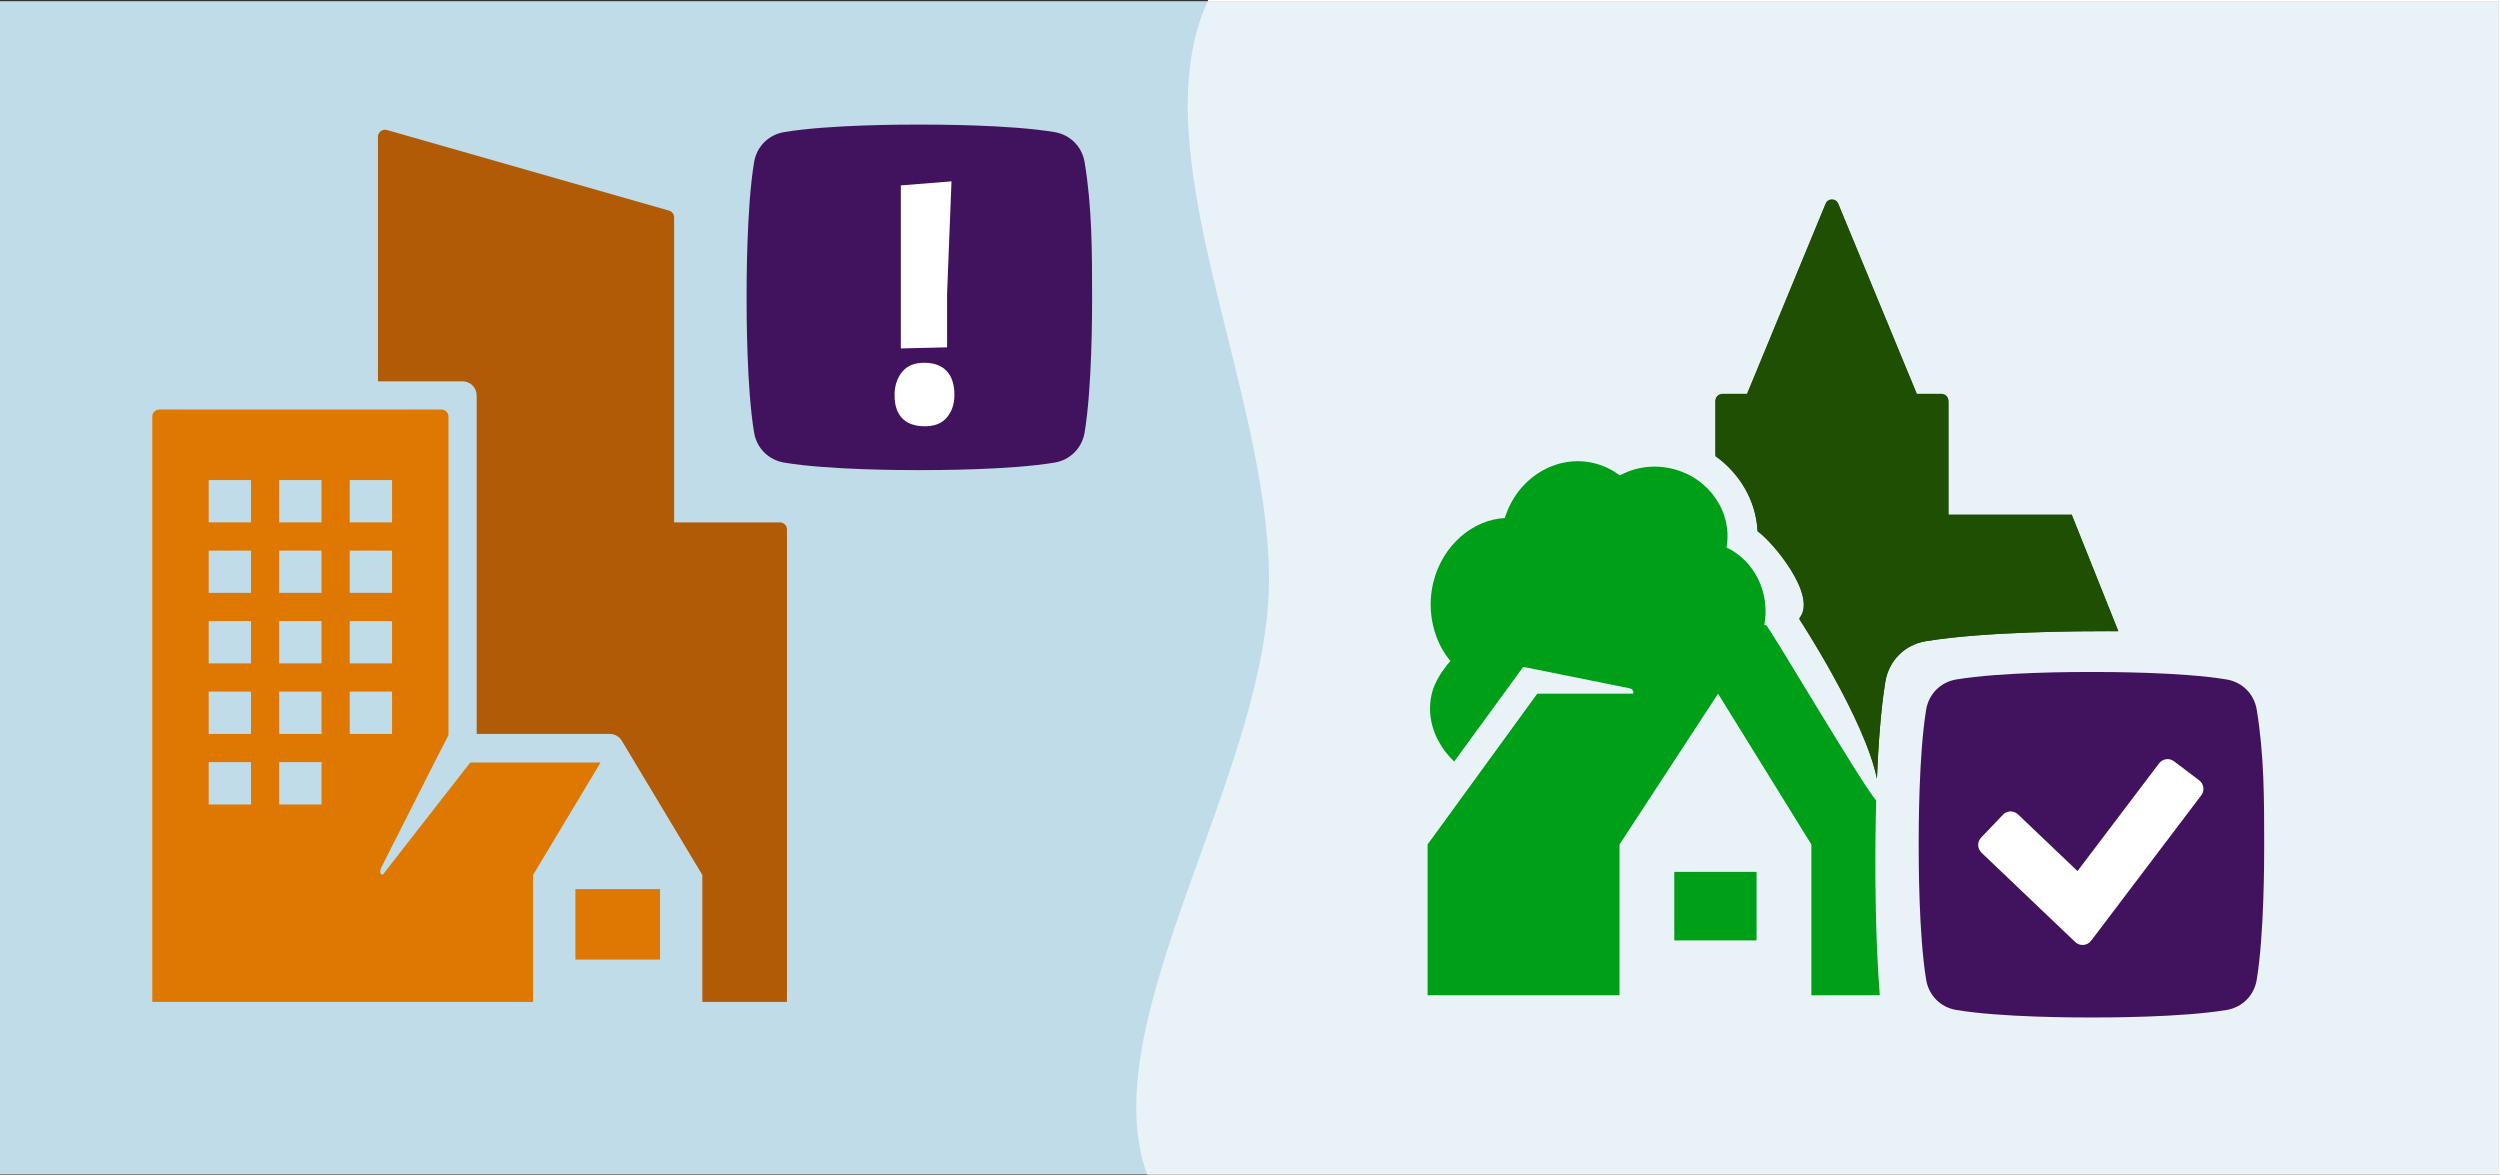 <?xml version="1.0" encoding="utf-8"?>
<!-- Generator: Adobe Illustrator 15.1.0, SVG Export Plug-In . SVG Version: 6.00 Build 0)  -->
<!DOCTYPE svg PUBLIC "-//W3C//DTD SVG 1.1//EN" "http://www.w3.org/Graphics/SVG/1.1/DTD/svg11.dtd">
<svg version="1.1" id="Layer_1" xmlns="http://www.w3.org/2000/svg" xmlns:xlink="http://www.w3.org/1999/xlink" x="0px" y="0px"
	 width="490.22px" height="230.332px" viewBox="0 0 490.22 230.332" enable-background="new 0 0 490.22 230.332"
	 xml:space="preserve">
<rect x="0" y="0" width="490.22" height="230.332" fill="#333333" stroke="none"/>
<g>
	<polyline fill="#BFDCE8" points="490,230.233 0,230.233 0,0.233 490,0.233 490,230.233 	"/>
	<path fill="#41135E" d="M212.678,31.795c-0.51-3.057-2.836-5.383-5.895-5.893c-8.834-1.473-23.566-1.473-26.512-1.473
		c-2.943,0-17.676,0-26.51,1.473c-3.057,0.51-5.383,2.836-5.893,5.893c-1.471,8.834-1.471,23.566-1.471,26.511
		c0,2.947,0,17.674,1.471,26.513c0.51,3.055,2.836,5.382,5.893,5.89c8.834,1.474,23.566,1.474,26.51,1.474
		c2.945,0,17.678,0,26.512-1.474c3.059-0.508,5.385-2.835,5.895-5.89c1.469-8.839,1.469-23.565,1.469-26.513
		C214.146,49.465,214.146,40.629,212.678,31.795z"/>
	<path fill="#FFFFFF" d="M175.414,77.468c0-1.775,0.482-3.276,1.449-4.501c0.965-1.225,2.414-1.836,4.348-1.836
		c1.93,0,3.402,0.541,4.416,1.621c1.016,1.078,1.523,2.652,1.523,4.716c0,1.728-0.484,3.18-1.449,4.355
		c-0.967,1.177-2.416,1.765-4.348,1.765s-3.404-0.516-4.418-1.549C175.92,81.008,175.414,79.483,175.414,77.468z M176.639,36.354
		l9.936-0.792l-0.863,22.033v10.513l-9.072,0.215V36.354z"/>
	<path fill="#B25B06" d="M152.932,102.43h-20.742V74.773V47.115v-4.488c0-0.616-0.41-1.159-1.004-1.329L75.873,25.492
		c-0.881-0.252-1.762,0.414-1.762,1.332v47.949h16.594c1.527,0,2.766,1.239,2.766,2.766v66.375h22.125h3.965
		c0.973,0,1.875,0.508,2.371,1.345l15.789,26.312v24.891h16.594v-92.648C154.314,103.051,153.697,102.43,152.932,102.43"/>
	<rect x="112.83" y="174.336" fill="#DF7800" width="16.594" height="13.828"/>
	<path fill="#DF7800" d="M92.209,149.521L75.02,171.57c-0.432-0.216-0.686-0.6-0.217-1.534c7.943-15.78,13.137-25.893,13.137-25.893
		V81.688c0-0.762-0.621-1.383-1.383-1.383H31.244c-0.762,0-1.383,0.621-1.383,1.383v114.773h44.25h13.828h16.594V171.57
		l13.232-22.049H92.209z M68.58,94.133h8.297v8.297H68.58V94.133z M68.58,107.961h8.297v8.297H68.58V107.961z M68.58,121.789h8.297
		v8.297H68.58V121.789z M49.221,157.742h-8.297v-8.297h8.297V157.742z M49.221,143.914h-8.297v-8.297h8.297V143.914z
		 M49.221,130.086h-8.297v-8.297h8.297V130.086z M49.221,116.258h-8.297v-8.297h8.297V116.258z M49.221,102.43h-8.297v-8.297h8.297
		V102.43z M63.049,157.742h-8.297v-8.297h8.297V157.742z M63.049,143.914h-8.297v-8.297h8.297V143.914z M63.049,130.086h-8.297
		v-8.297h8.297V130.086z M63.049,116.258h-8.297v-8.297h8.297V116.258z M63.049,102.43h-8.297v-8.297h8.297V102.43z M68.58,135.617
		h8.297v8.297H68.58V135.617z"/>
	<path fill="#FFFFFF" d="M490.22,0H236.922c-0.036,0.077-0.072,0.156-0.107,0.233H490v230H224.918
		c0.013,0.033,0.024,0.065,0.036,0.099H490.22V0"/>
	<path fill="#E9F3F7" d="M490,0.233H236.814c-13.377,29.308,11.851,75.863,12.021,113.104c0.173,37.747-34.82,86.784-23.918,116.896
		H490V0.233"/>
	<rect x="328.311" y="170.966" fill="#009F18" width="16.127" height="13.437"/>
	<path fill="#1F4F03" d="M368.046,152.605c0.265-6.464,0.753-13.549,1.655-18.976c0.684-4.095,3.799-7.21,7.895-7.893
		c11.834-1.972,31.566-1.972,35.51-1.972c0.513,0,1.298,0,2.293,0.005l-9.146-22.868h-24.189V78.568
		c0-0.738-0.602-1.344-1.344-1.344h-4.84l-15.42-37.311c-0.457-1.104-2.025-1.104-2.482,0l-15.418,37.311h-4.842
		c-0.742,0-1.342,0.605-1.342,1.344v10.711c4.795,3.438,7.967,8.796,8.26,14.75c2.91,2.002,11.918,12.696,8.17,17.195
		C352.805,121.225,365.744,141.012,368.046,152.605z"/>
	<path fill="#41135E" d="M442.512,139.13c-0.51-3.057-2.836-5.383-5.895-5.893c-8.834-1.472-23.566-1.472-26.512-1.472
		c-2.943,0-17.676,0-26.51,1.472c-3.057,0.51-5.383,2.836-5.893,5.893c-1.471,8.834-1.471,23.565-1.471,26.51
		c0,2.947,0,17.673,1.471,26.512c0.51,3.055,2.836,5.382,5.893,5.89c8.834,1.474,23.566,1.474,26.51,1.474
		c2.945,0,17.678,0,26.512-1.474c3.059-0.508,5.385-2.835,5.895-5.89c1.469-8.839,1.469-23.564,1.469-26.512
		C443.98,156.8,443.98,147.964,442.512,139.13z"/>
	<path fill="#FFFFFF" d="M431.644,155.945l-21.605,28.528c-0.756,0.993-2.203,1.108-3.109,0.248l-18.385-17.524
		c-0.836-0.797-0.867-2.117-0.07-2.953l4.275-4.488c0.795-0.836,2.115-0.865,2.951-0.07l11.67,11.121l16.002-21.126
		c0.697-0.921,2.008-1.103,2.926-0.405l4.941,3.742C432.159,153.716,432.343,155.025,431.644,155.945z"/>
	<path fill="#1F4F03" d="M344.635,104.216c2.91,2.002,11.918,12.696,8.17,17.195c0,0,12.917,19.753,15.234,31.352
		c0.264-6.506,0.752-13.663,1.662-19.133c0.684-4.095,3.799-7.21,7.895-7.893c11.834-1.972,31.566-1.972,35.51-1.972
		c0.501,0,1.258,0,2.219,0.004l-9.072-22.681h-24.189V78.755c0-0.738-0.602-1.344-1.344-1.344h-4.84l-15.42-37.311
		c-0.457-1.104-2.025-1.104-2.482,0l-15.418,37.311h-4.842c-0.742,0-1.342,0.605-1.342,1.344v10.711
		C341.17,92.904,344.342,98.262,344.635,104.216z"/>
	<path fill="#009F18" d="M368.603,195.153c-0.869-10.854-0.87-23.008-0.87-26.014c0-1.716,0-6.422,0.162-12.165
		c-2.939-3.39-21.109-34.344-21.609-34.416l-0.023,0.032h-0.309c1.197-6.374-1.91-12.612-7.406-15.244
		c1.227-6.845-3.348-13.639-10.578-15.419c-3.674-0.904-7.344-0.338-10.34,1.304c-1.453-1.103-3.127-1.936-4.992-2.395
		c-7.51-1.848-15.176,2.929-17.555,10.743c-6.156,0.307-12.203,5.198-14.027,12.61c-1.422,5.772,0.189,11.708,3.355,15.42
		c-1.471,1.682-3.059,3.992-3.637,6.331c-1.27,5.166,0.893,10.051,4.373,13.388l13.545-18.564c0,0,20.105,4.037,20.83,4.199
		c0.811,0.18,0.811,0.811,0.727,1.062h-18.812l-21.502,29.563v29.563h37.629V165.59l19.328-29.563l18.297,29.563v29.563H368.603z"/>
</g>
</svg>
